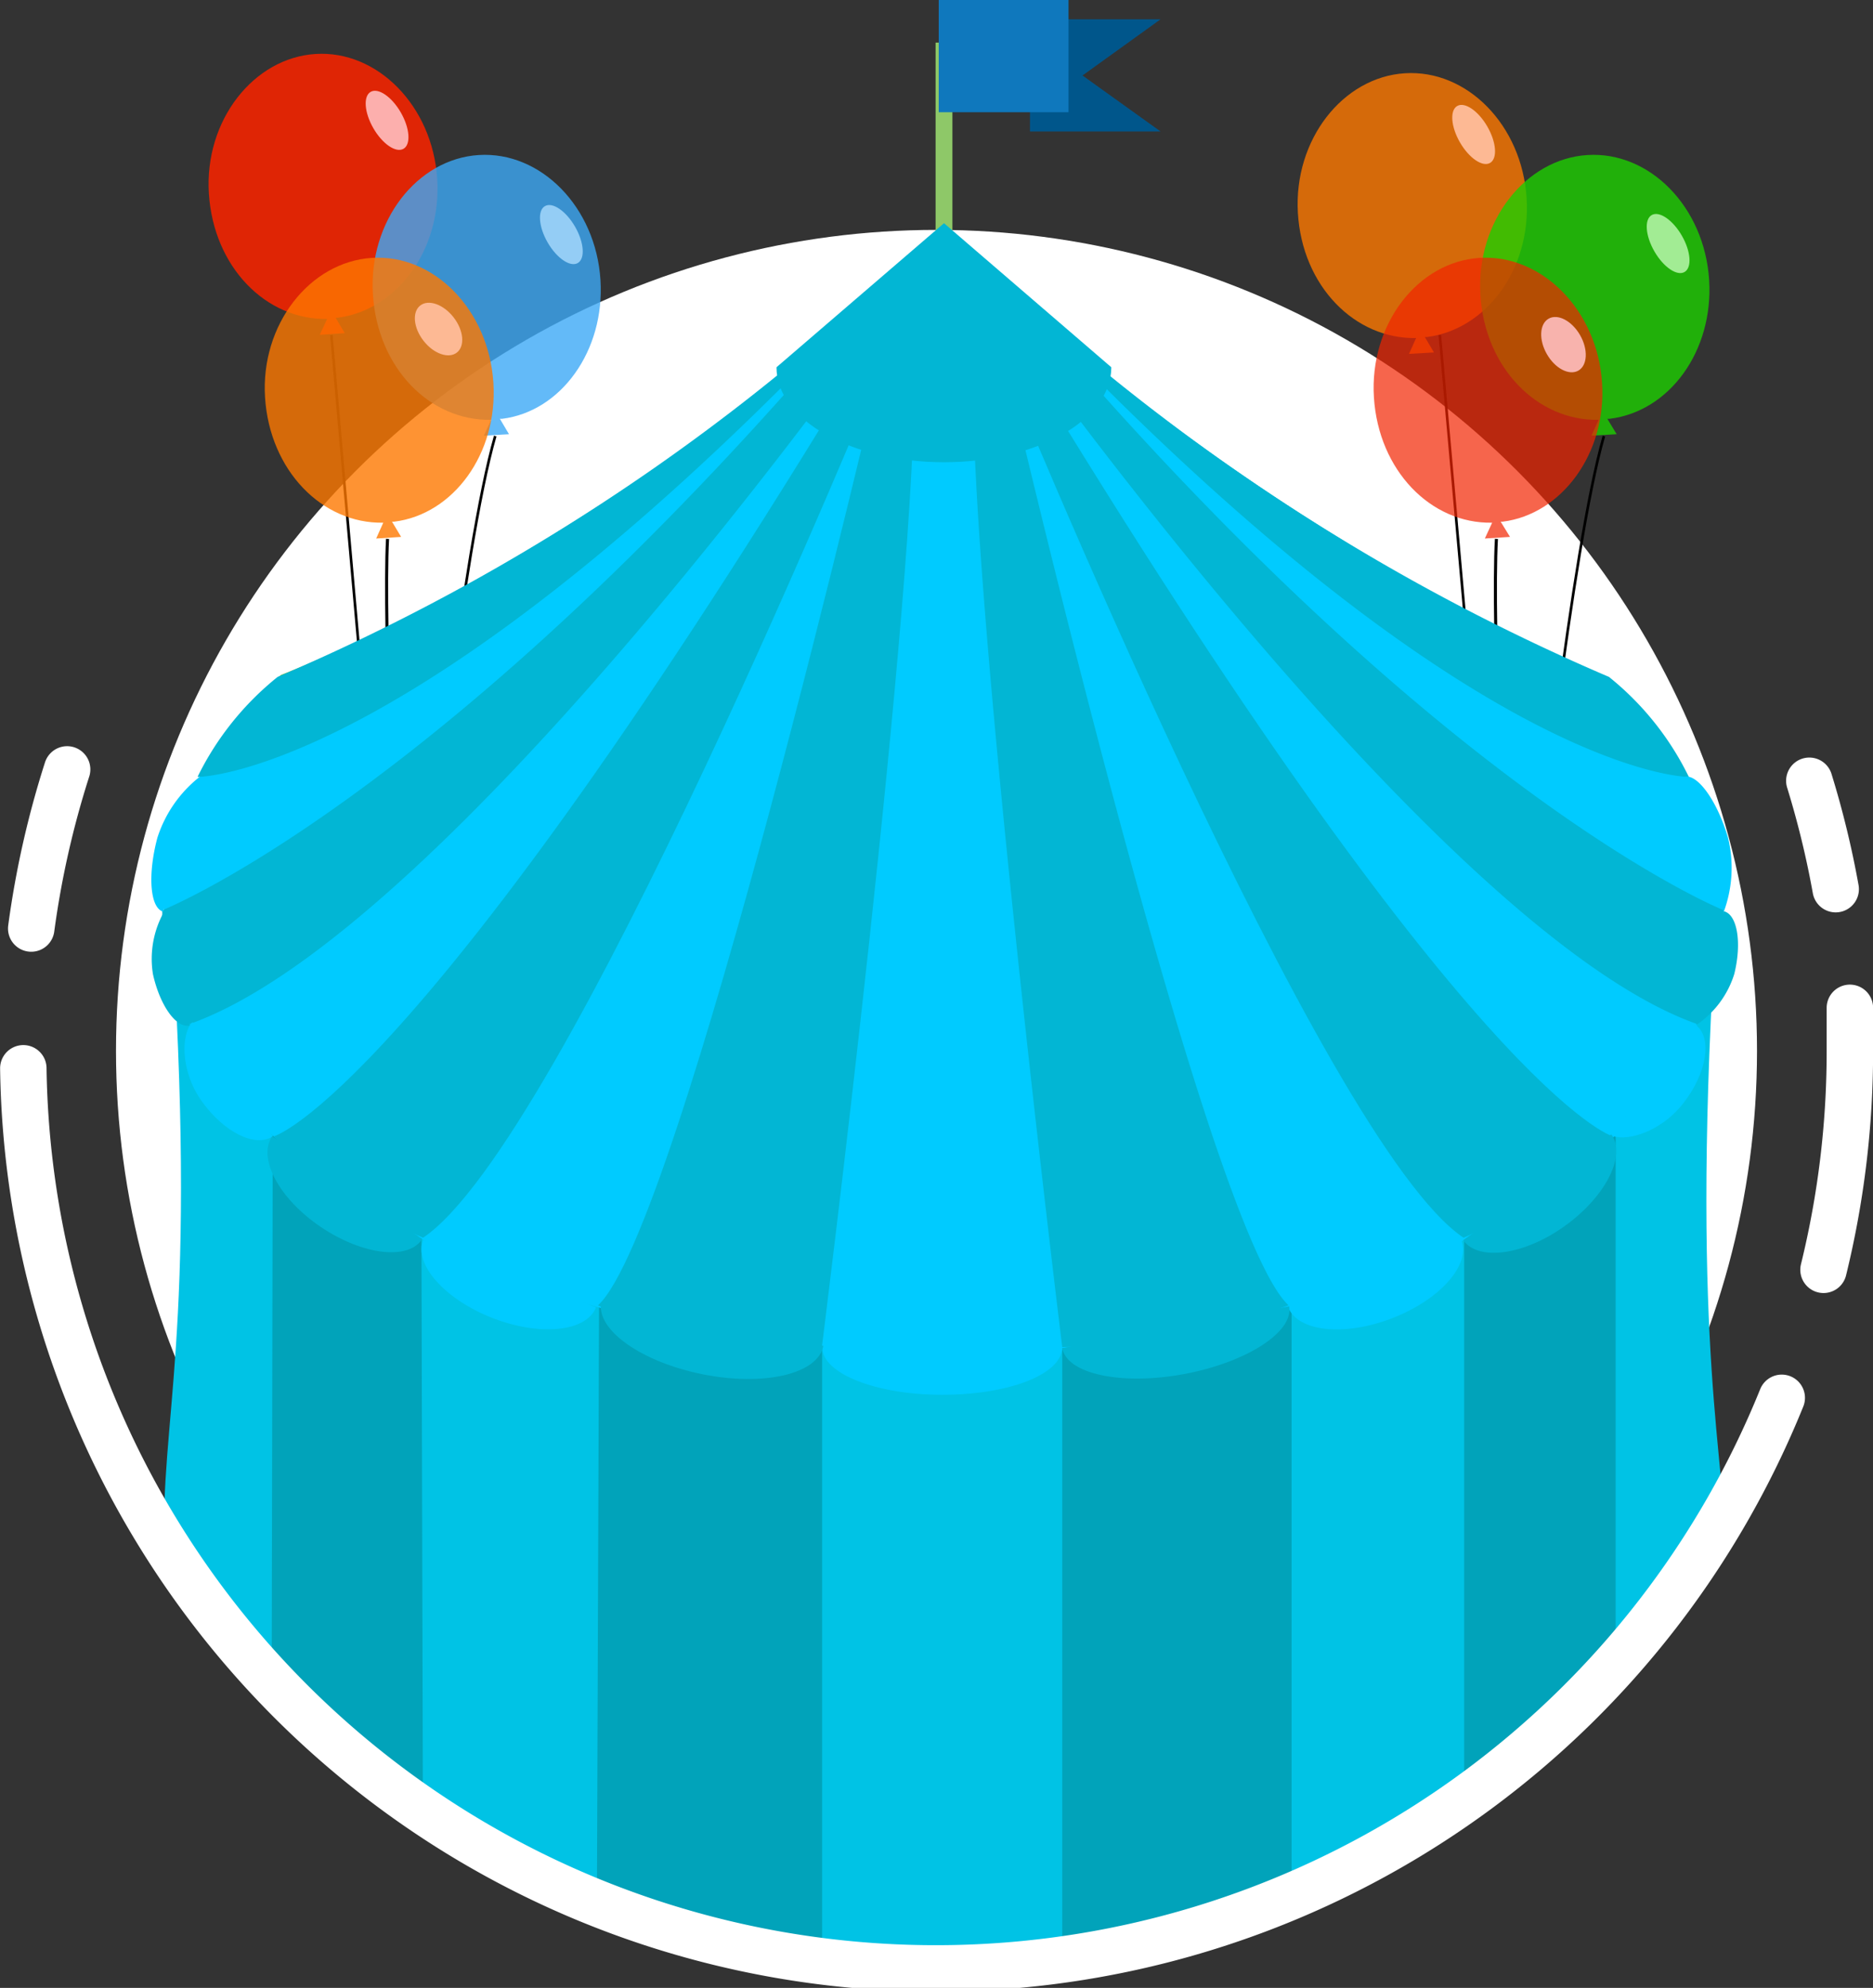 <svg height="97.97" viewBox="0 0 92.36 97.97" width="92.36" xmlns="http://www.w3.org/2000/svg" xmlns:xlink="http://www.w3.org/1999/xlink"><rect x="0" y="0" width="92.36" height="97.97" fill="#333333" stroke="none"/><clipPath id="a"><circle cx="46.18" cy="51.79" r="45.04"/></clipPath><circle cx="46.18" cy="51.79" fill="#fff" r="40.46"/><circle cx="46.18" cy="51.79" fill="none" r="45.04"/><circle cx="46.18" cy="51.79" fill="none" r="45.04"/><g clip-path="url(#a)"><path d="m85 75.21c0 12.04-17.22 21.79-38.45 21.79s-38.46-9.75-38.46-21.79c0-6.17 1.76-11 .17-32.46 0 0 27.93-.42 38.29-.42 14.6 0 38.27.33 38.27.33-1.62 22.05.18 28.79.18 32.55z" fill="#00c3e5"/><g fill="#01a3ba"><path d="m72.2 91.84a36.34 36.34 0 0 0 7.47-5.16v-30.89l-7.47 4.91z"/><path d="m52.38 66.39v30.77a58.58 58.58 0 0 0 11.31-2v-31.64z"/><path d="m20.78 60.4-7.33-5-.06 31.3a31.81 31.81 0 0 0 7.47 5.17"/><path d="m29.43 95.13a40 40 0 0 0 11.11 2v-30.74l-11-2.06z"/></g></g><path d="m3.31 37.92a45.5 45.5 0 0 0 -1.77 7.84" fill="none" stroke="#fff" stroke-linecap="round" stroke-miterlimit="10" stroke-width="2.29"/><path d="m90.52 43.82a45.2 45.2 0 0 0 -1.3-5.34" fill="none" stroke="#fff" stroke-linecap="round" stroke-miterlimit="10" stroke-width="2.29"/><path d="m89.92 62.58a45.15 45.15 0 0 0 1.3-10.79c0-.71 0-1.42 0-2.12" fill="none" stroke="#fff" stroke-linecap="round" stroke-miterlimit="10" stroke-width="2.29"/><path d="m1.15 52.65a45 45 0 0 0 86.71 16.24" fill="none" stroke="#fff" stroke-linecap="round" stroke-miterlimit="10" stroke-width="2.29"/><path d="m21.56 8.82c-.23-3.6-2.95-6.35-6-6.16s-5.49 3.27-5.26 6.88 2.8 6.23 5.83 6.18l-.36.78 1.23-.08-.45-.76h.1c2.94-.38 5.13-3.36 4.91-6.84z" fill="#f22400" opacity=".9"/><path d="m29.61 13.8c-.23-3.61-2.95-6.35-6-6.16s-5.45 3.27-5.22 6.88 2.8 6.23 5.83 6.17l-.36.78 1.24-.07-.45-.76h.11c2.91-.36 5.07-3.36 4.85-6.84z" fill="#3da9f6" opacity=".8"/><path d="m24.42 21.49c-1.6 5.51-3.42 22.56-3.42 22.56" fill="none" stroke="#000" stroke-linejoin="round" stroke-width=".13"/><path d="m19.11 26.56c-.22 4.1.42 17.55.42 17.55" fill="none" stroke="#000" stroke-linejoin="round" stroke-width=".15"/><path d="m16.34 16.51c.59 6.81 2.42 27.49 2.42 27.49" fill="none" stroke="#000" stroke-linejoin="round" stroke-width=".13"/><path d="m24.33 18.87c-.23-3.61-2.94-6.36-6-6.16s-5.49 3.29-5.26 6.88 2.81 6.23 5.83 6.17l-.35.78 1.23-.08-.45-.75h.11c2.92-.36 5.11-3.36 4.89-6.84z" fill="#fd7800" opacity=".8"/><path d="m75.28 9.77c-.23-3.61-2.94-6.35-6-6.16s-5.49 3.27-5.28 6.88 2.81 6.23 5.83 6.17l-.35.78 1.23-.07-.45-.76h.11c2.94-.38 5.13-3.36 4.91-6.84z" fill="#fd7800" opacity=".8"/><path d="m84.28 13.8c-.23-3.61-2.94-6.35-6-6.16s-5.49 3.27-5.28 6.88 2.81 6.23 5.83 6.17l-.35.78 1.24-.07-.46-.76h.11c2.97-.36 5.13-3.36 4.91-6.84z" fill="#1dcf01" opacity=".8"/><path d="m79.09 21.49c-1.59 5.51-3.41 22.56-3.41 22.56" fill="none" stroke="#000" stroke-linejoin="round" stroke-width=".13"/><path d="m73.79 26.56c-.23 4.1.41 17.55.41 17.55" fill="none" stroke="#000" stroke-linejoin="round" stroke-width=".15"/><path d="m71 16.51c.61 6.81 2.44 27.49 2.44 27.49" fill="none" stroke="#000" stroke-linejoin="round" stroke-width=".13"/><path d="m79 18.87c-.23-3.61-3-6.36-6.05-6.16s-5.43 3.29-5.2 6.88 2.8 6.23 5.83 6.17l-.36.78 1.24-.08-.46-.75h.1c2.9-.36 5.13-3.36 4.9-6.84z" fill="#f22400" opacity=".7"/><path d="m84.23 40.39a18 18 0 0 0 -4.89-7s-16.46-6.2-32.79-21.95c-16.33 15.71-32.69 21.82-32.69 21.82a18.22 18.22 0 0 0 -4.86 6.89" fill="#74bd43"/><path d="m46.55 11.4c-16.33 15.78-32.69 21.91-32.69 21.91-3.66 3.34-5.77 7.29-5.77 11.52 0 12.07 17.22 21.86 38.46 21.86s38.45-9.79 38.45-21.86c0-4.18-2.07-8.09-5.66-11.42 0 0-16.46-6.22-32.79-22z" fill="#00cbff"/><g fill="#02b6d4"><path d="m49.15 13.66a104 104 0 0 0 30.19 19.7 14.41 14.41 0 0 1 3.94 4.93s-11 .07-33.66-24.23z"/><path d="m85 44.86s-13.92-5.52-34.5-29.86l-1.14.47s21.55 30.5 34.33 35a12.38 12.38 0 0 0 1.31-5.61z"/><path d="m79.52 56s-7-1.95-29.07-38.39l-.83.61s15.6 38.14 22.55 42.78c0 0 5.22-2.2 7.35-5z"/><path d="m49.62 18.2s9.83 42.36 13.92 46.13a35.81 35.81 0 0 1 -11.16 2.06s-4.66-37.81-4.38-48.19z"/><path d="m43.88 13.66a104 104 0 0 1 -30.19 19.7 14.5 14.5 0 0 0 -3.95 4.93s11 .07 33.67-24.23z"/><path d="m8 44.86s14-5.52 34.53-29.86l1.14.47s-21.55 30.5-34.33 35a12.38 12.38 0 0 1 -1.34-5.61z"/><path d="m13.51 56s7-1.95 29.07-38.39l.83.61s-15.6 38.14-22.55 42.78c0 0-5.22-2.2-7.35-5z"/><path d="m43.41 18.2s-9.83 42.36-13.92 46.13c0 0 4 2 11 2.36 0 0 4.82-38.11 4.58-48.49z"/></g><path d="m40.54 66.39c0 1.3 2.65 2.35 5.92 2.35s5.92-1 5.92-2.35z" fill="#00cbff"/><path d="m20.87 61.1c-.48 1.2 1.05 2.93 3.4 3.85s4.65.69 5.12-.52z" fill="#00cbff"/><path d="m63.52 64.42c.47 1.21 2.76 1.46 5.12.55s3.89-2.63 3.42-3.84z" fill="#00cbff"/><path d="m9.49 50.38c-.54.51-.64 2.34.45 3.88s2.66 2.32 3.51 1.74z" fill="#00cbff"/><path d="m79.41 55.93c.65.37 2.42-.06 3.59-1.55s1.45-3.22.63-3.86z" fill="#00cbff"/><path d="m52.38 66.44c.23 1.28 2.93 1.85 6 1.28s5.42-2.07 5.19-3.34z" fill="#02b6d4"/><path d="m29.65 64.18c-.27 1.37 2 2.95 5 3.55s5.68 0 5.95-1.4z" fill="#02b6d4"/><path d="m13.42 56c-.73 1.08.34 3.08 2.4 4.47s4.32 1.66 5 .59z" fill="#02b6d4"/><path d="m72.15 61.12c.75 1.05 3 .74 5-.69s3.06-3.46 2.31-4.52z" fill="#02b6d4"/><path d="m8.12 44.88a4.74 4.74 0 0 0 -.58 3.12c.34 1.55 1.15 2.69 1.81 2.54z" fill="#02b6d4"/><path d="m83.64 50.52a4.71 4.71 0 0 0 1.88-2.52c.38-1.54.15-2.92-.51-3.09z" fill="#02b6d4"/><path d="m85 44.94a6.27 6.27 0 0 0 .21-3.66c-.54-1.82-1.5-3.15-2.15-3z" fill="#00cbff"/><path d="m9.84 38.29a6.23 6.23 0 0 0 -2.08 3c-.49 1.84-.36 3.47.29 3.64z" fill="#00cbff"/><path d="m57.23.95h-6.44v5.53h6.44l-3.85-2.76z" fill="#00568b"/><path d="m46.55 2.1v9.69" fill="none" stroke="#8ec868" stroke-miterlimit="10" stroke-width=".83"/><path d="m54.8 18.1c0 2.59-3.69 4.68-8.25 4.68s-8.26-2.09-8.26-4.68l8.26-7.1z" fill="#02b6d4"/><path d="m46.29 0h6.4v5.53h-6.4z" fill="#0f78bd"/><ellipse cx="21.63" cy="16.22" fill="#fdb994" rx=".94" ry="1.47" transform="matrix(.789 -.614 .614 .789 -5.4 16.7)"/><ellipse cx="27.68" cy="11.56" fill="#aadcff" opacity=".8" rx=".78" ry="1.62" transform="matrix(.866 -.5 .5 .866 -2.07 15.39)"/><ellipse cx="19.09" cy="5.93" fill="#ffbec0" opacity=".9" rx=".78" ry="1.62" transform="matrix(.866 -.5 .5 .866 -.41 10.34)"/><ellipse cx="76.79" cy="16.92" fill="#ffbec0" opacity=".9" rx=".94" ry="1.47" transform="matrix(.87 -.5 .5 .87 1.83 40.66)"/><ellipse cx="82.26" cy="12" fill="#c2fbb6" opacity=".8" rx=".78" ry="1.62" transform="matrix(.866 -.5 .5 .866 5.02 42.74)"/><ellipse cx="72.67" cy="6.63" fill="#fdb994" rx=".78" ry="1.62" transform="matrix(.866 -.5 .5 .866 6.42 37.22)"/></svg>